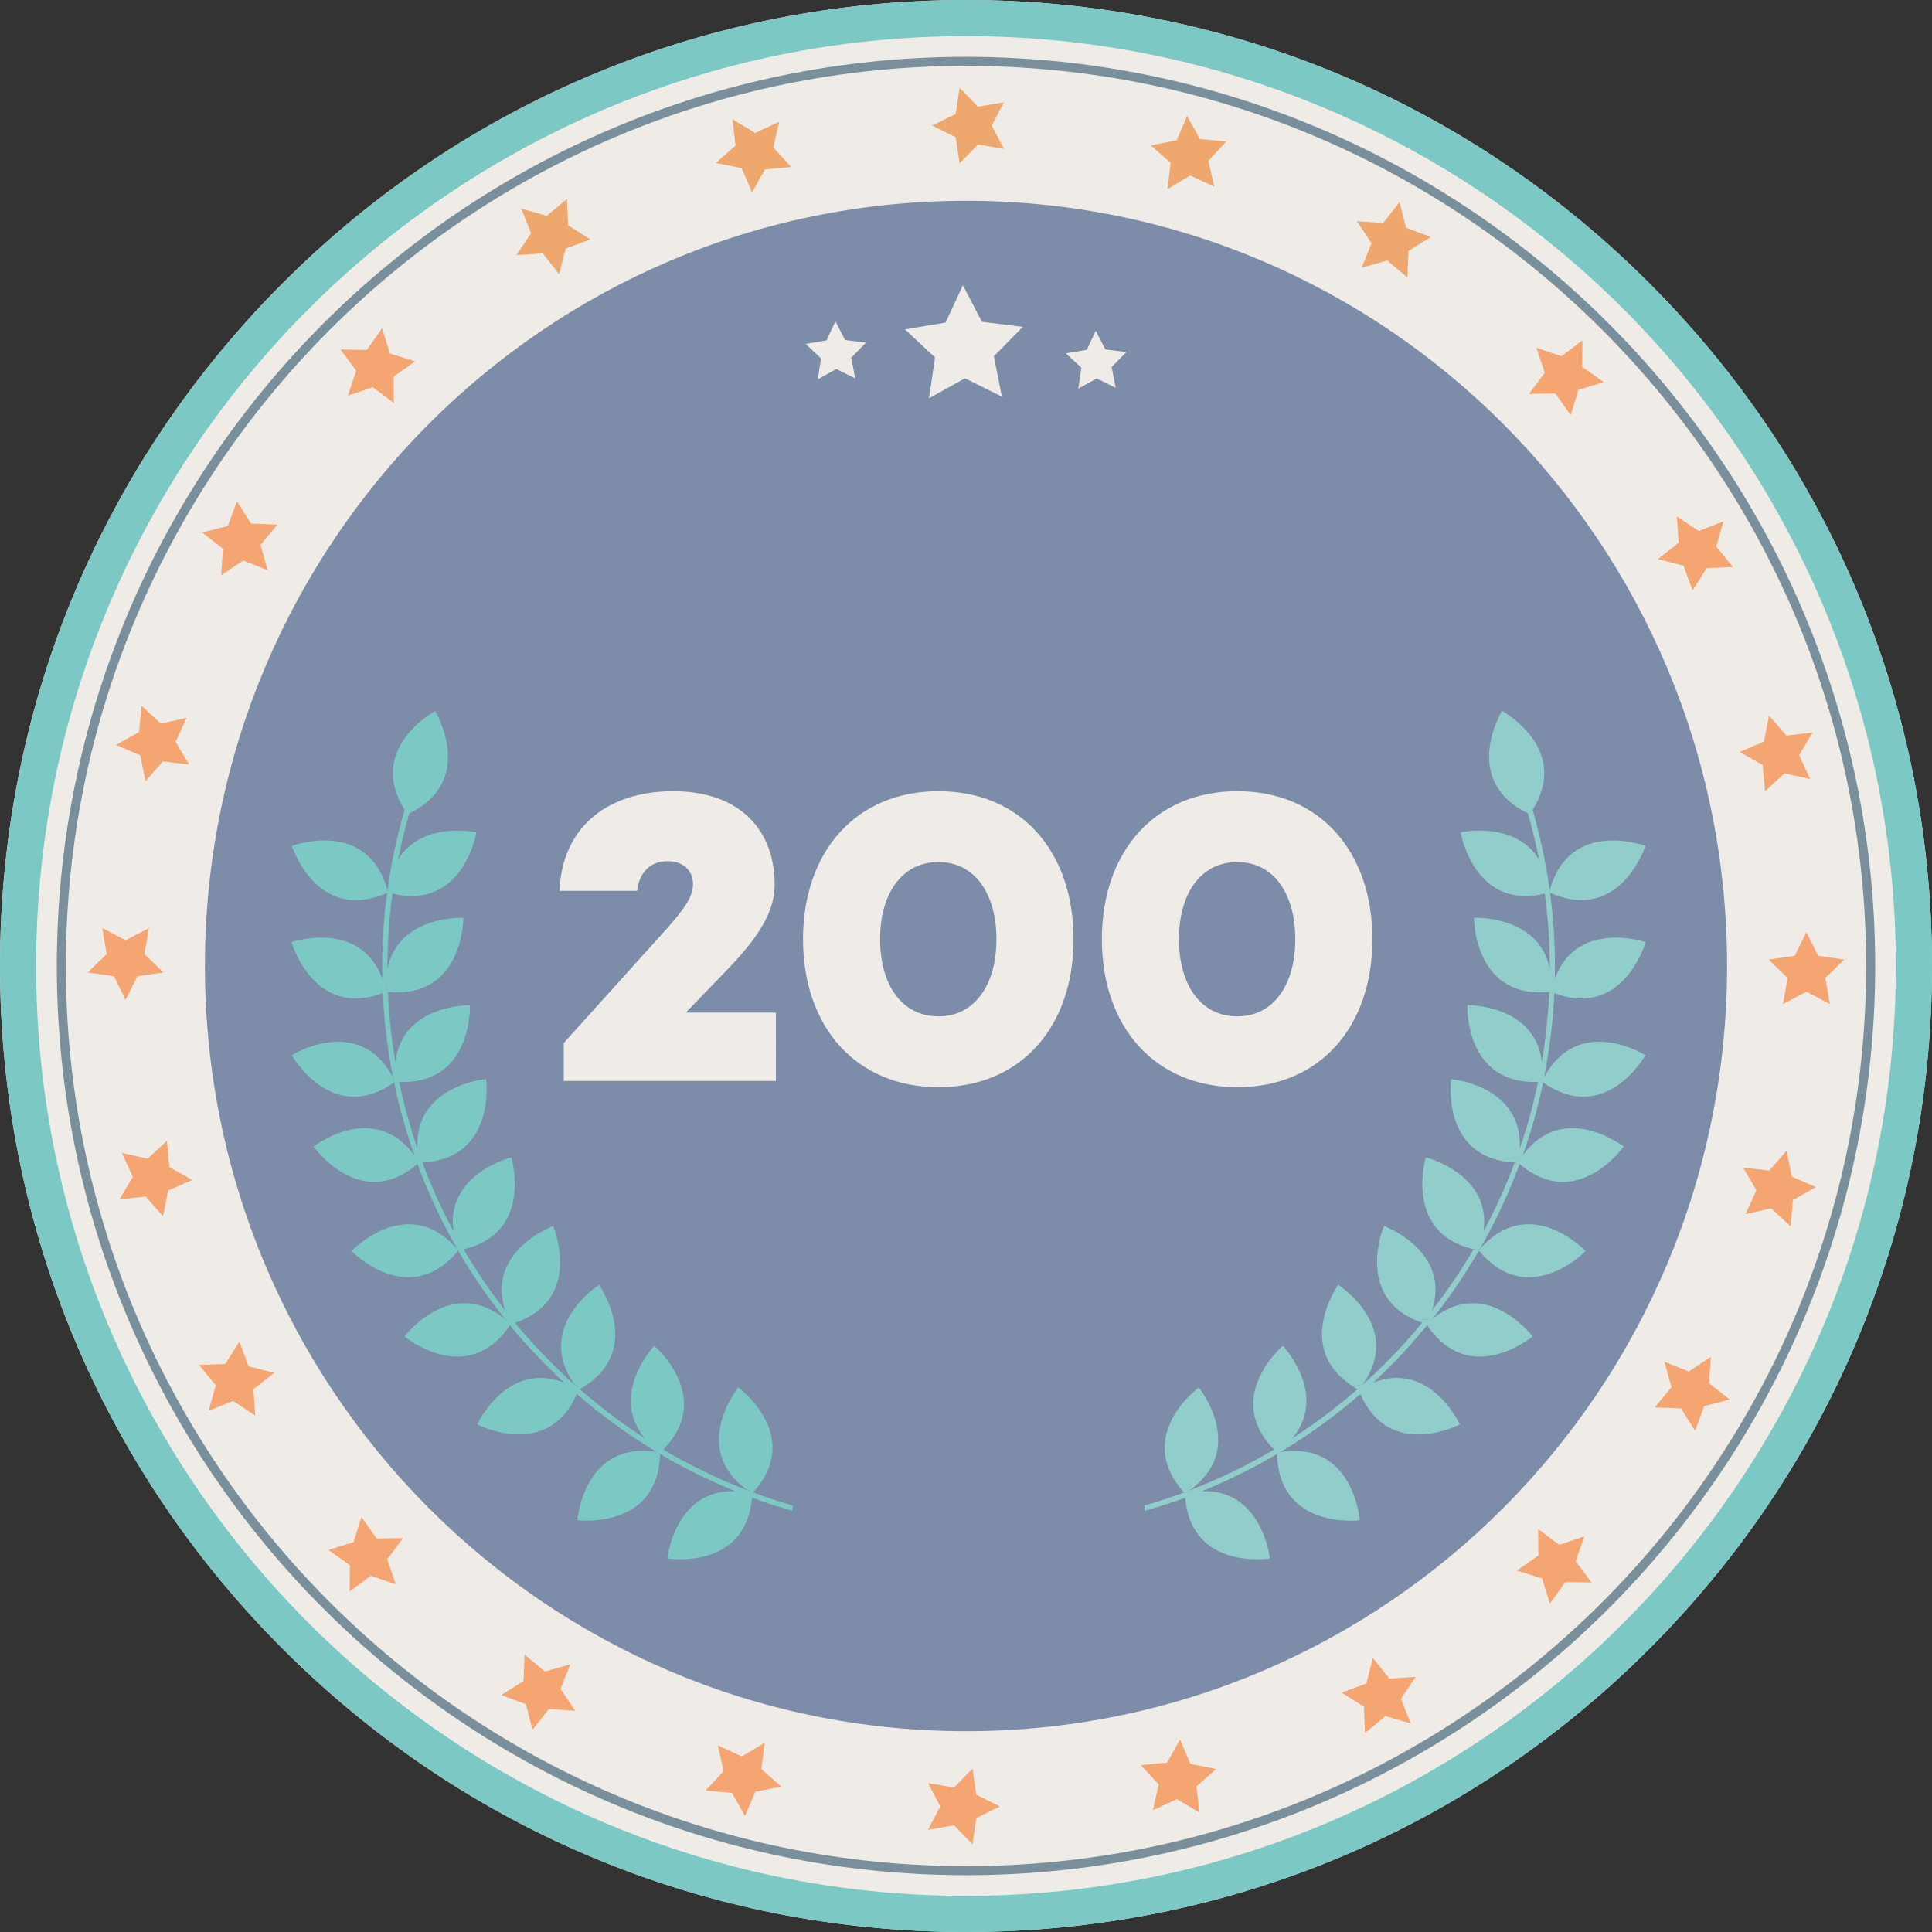 <svg xmlns="http://www.w3.org/2000/svg" viewBox="0 0 1000 1000">
  <rect x="0" y="0" width="1000" height="1000" fill="#333333" stroke="none"/>
  <defs>
    <style>
      .cls-1 {
        fill: #efebe6;
      }

      .cls-2 {
        fill: #7cc8c5;
      }

      .cls-3 {
        fill: #79909c;
      }

      .cls-4 {
        fill: #f5a571;
      }

      .cls-5 {
        fill: #eea76d;
      }

      .cls-6 {
        fill: #484543;
      }

      .cls-7 {
        fill: #7d8ca9;
      }

      .cls-8 {
        fill: #91cecb;
      }
    </style>
  </defs>
  <title>exercise_total_200</title>
  <g id="Ebene_11" data-name="Ebene 11">
    <g>
      <path class="cls-1" d="M853.55,146.45C759.12,52,633.55,0,500,0S240.88,52,146.45,146.45,0,366.45,0,500,52,759.12,146.45,853.55,366.44,1000,500,1000s259.12-52,353.55-146.45S1000,633.55,1000,500,948,240.88,853.55,146.45Z"/>
      <g>
        <path class="cls-2" d="M853.55,146.45C759.12,52,633.55,0,500,0S240.88,52,146.45,146.45,0,366.45,0,500,52,759.12,146.45,853.55,366.44,1000,500,1000s259.12-52,353.55-146.45S1000,633.55,1000,500,948,240.88,853.55,146.45ZM500,981.3C234.61,981.3,18.7,765.39,18.7,500S234.61,18.7,500,18.7,981.3,234.61,981.3,500,765.39,981.3,500,981.3Z"/>
        <path class="cls-3" d="M500,29.41C240.52,29.41,29.41,240.52,29.41,500S240.52,970.59,500,970.59,970.59,759.48,970.59,500,759.48,29.41,500,29.41Zm0,936.5c-256.9,0-465.91-209-465.91-465.91S243.1,34.09,500,34.09,965.91,243.1,965.91,500,756.9,965.91,500,965.91Z"/>
        <polygon class="cls-4" points="954.56 496.67 941.05 494.7 935 482.46 928.96 494.7 915.45 496.67 925.23 506.2 922.92 519.66 935 513.3 947.09 519.66 944.78 506.2 954.56 496.67"/>
        <polygon class="cls-4" points="913.6 409.53 923.63 400.26 936.95 403.27 931.23 390.87 938.21 379.13 924.65 380.73 915.64 370.47 912.97 383.86 900.43 389.25 912.34 395.93 913.6 409.53"/>
        <polygon class="cls-4" points="892 269.83 879.31 274.89 867.95 267.3 868.84 280.93 858.12 289.39 871.36 292.76 876.09 305.57 883.38 294.02 897.02 293.48 888.29 282.98 892 269.83"/>
        <polygon class="cls-4" points="805.06 203.7 812.95 214.85 817 201.81 830.04 197.76 818.89 189.87 819.07 176.22 808.12 184.38 795.19 180 799.58 192.93 791.41 203.88 805.06 203.7"/>
        <polygon class="cls-5" points="704.84 138.55 717.98 134.84 728.48 143.57 729.02 129.93 740.57 122.64 727.76 117.91 724.39 104.67 715.94 115.39 702.31 114.5 709.89 125.86 704.84 138.55"/>
        <polygon class="cls-5" points="604.31 97.85 616.04 90.87 628.45 96.58 625.44 83.26 634.71 73.23 621.11 71.98 614.43 60.06 609.04 72.61 595.64 75.28 605.91 84.28 604.31 97.85"/>
        <polygon class="cls-5" points="496.67 84.55 506.2 74.77 519.66 77.08 513.3 65 519.66 52.91 506.2 55.22 496.67 45.44 494.7 58.95 482.46 65 494.7 71.04 496.67 84.55"/>
        <polygon class="cls-5" points="383.86 87.03 389.25 99.57 395.93 87.66 409.53 86.41 400.26 76.37 403.27 63.05 390.87 68.77 379.13 61.79 380.73 75.35 370.47 84.36 383.86 87.03"/>
        <polygon class="cls-5" points="280.93 131.16 289.39 141.88 292.76 128.64 305.57 123.91 294.02 116.62 293.48 102.98 282.98 111.71 269.83 108 274.89 120.69 267.3 132.05 280.93 131.16"/>
        <polygon class="cls-4" points="180 204.81 192.93 200.42 203.88 208.59 203.7 194.94 214.85 187.05 201.81 183 197.76 169.96 189.87 181.11 176.22 180.93 184.39 191.88 180 204.81"/>
        <polygon class="cls-4" points="114.5 297.69 125.86 290.11 138.55 295.16 134.84 282.02 143.57 271.52 129.93 270.98 122.64 259.43 117.91 272.24 104.67 275.61 115.39 284.06 114.5 297.69"/>
        <polygon class="cls-4" points="75.28 404.36 84.28 394.09 97.85 395.69 90.87 383.95 96.58 371.55 83.26 374.56 73.23 365.29 71.98 378.89 60.06 385.57 72.61 390.96 75.28 404.36"/>
        <polygon class="cls-4" points="71.04 505.3 84.55 503.33 74.77 493.8 77.08 480.34 65 486.69 52.91 480.34 55.22 493.8 45.44 503.33 58.95 505.3 65 517.54 71.04 505.3"/>
        <polygon class="cls-4" points="86.41 590.47 76.37 599.74 63.05 596.73 68.77 609.13 61.79 620.87 75.35 619.27 84.36 629.53 87.03 616.14 99.57 610.75 87.66 604.07 86.41 590.47"/>
        <polygon class="cls-4" points="128.65 707.24 123.91 694.43 116.62 705.98 102.98 706.52 111.71 717.02 108 730.17 120.69 725.11 132.05 732.7 131.16 719.07 141.88 710.61 128.65 707.24"/>
        <polygon class="cls-4" points="194.94 796.3 187.05 785.15 183 798.19 169.96 802.24 181.11 810.13 180.93 823.78 191.88 815.61 204.81 820 200.42 807.07 208.59 796.12 194.94 796.3"/>
        <polygon class="cls-4" points="295.16 861.45 282.02 865.16 271.52 856.43 270.98 870.07 259.43 877.36 272.24 882.09 275.61 895.33 284.06 884.61 297.69 885.5 290.11 874.14 295.16 861.45"/>
        <polygon class="cls-4" points="395.69 902.15 383.95 909.13 371.55 903.42 374.56 916.74 365.29 926.77 378.89 928.02 385.57 939.94 390.96 927.39 404.36 924.72 394.09 915.72 395.69 902.15"/>
        <polygon class="cls-4" points="503.33 915.45 493.8 925.23 480.34 922.92 486.7 935 480.34 947.09 493.8 944.78 503.33 954.56 505.3 941.05 517.54 935 505.3 928.96 503.33 915.45"/>
        <polygon class="cls-4" points="616.14 912.97 610.75 900.43 604.07 912.34 590.47 913.6 599.74 923.63 596.73 936.95 609.13 931.23 620.87 938.21 619.27 924.65 629.53 915.64 616.14 912.97"/>
        <polygon class="cls-4" points="719.07 868.84 710.61 858.12 707.24 871.36 694.43 876.09 705.98 883.38 706.52 897.02 717.02 888.29 730.17 892 725.11 879.31 732.7 867.95 719.07 868.84"/>
        <polygon class="cls-4" points="820 795.19 807.07 799.58 796.12 791.41 796.3 805.06 785.15 812.95 798.19 817 802.24 830.04 810.13 818.89 823.78 819.07 815.61 808.12 820 795.19"/>
        <polygon class="cls-4" points="885.5 702.31 874.14 709.89 861.45 704.84 865.16 717.98 856.43 728.48 870.07 729.02 877.36 740.57 882.1 727.76 895.33 724.39 884.61 715.94 885.5 702.31"/>
        <polygon class="cls-4" points="924.72 595.64 915.72 605.91 902.15 604.31 909.13 616.04 903.42 628.45 916.74 625.44 926.77 634.71 928.02 621.11 939.94 614.43 927.39 609.03 924.72 595.64"/>
        <rect class="cls-6" x="569.35" y="379.71" width="21.95" height="161.87"/>
        <path class="cls-7" d="M500,103.93c-217.56,0-393.93,177.32-393.93,396.07S282.44,896.07,500,896.07,893.93,718.75,893.93,500,717.56,103.93,500,103.93Zm-57.33,91.93L432.88,191l-9.56,5.29,1.62-10.81L417,178l10.78-1.81,4.63-9.9,5,9.7,10.85,1.34-7.66,7.79Zm75.92,9.48-19.09-9.52-18.67,10.33,3.16-21.1L468.4,170.49l21-3.52,9-19.32,9.85,18.92,21.17,2.62-15,15.21Zm58.88-4.59-9.79-4.88-9.56,5.29,1.62-10.81-8-7.46,10.78-1.81,4.63-9.9,5,9.7,10.85,1.34L575.39,190Z"/>
        <g>
          <path class="cls-8" d="M804.78,506.52c11.55-30.88,47-18.88,47-18.88s-11.32,39.78-47.28,26.43A285,285,0,0,1,800.6,550l-2.56-.4a287.77,287.77,0,0,0,3.82-36.18Z"/>
          <path class="cls-8" d="M802.13,460.85c10.33-37.71,49.53-23,49.53-23s-12.95,40.27-49.35,24.27Z"/>
          <path class="cls-8" d="M799.2,557.62c17.85-33.12,52.5-11.46,52.5-11.46s-20.63,36.77-53,14.11c-1.25,6.07-2.69,12.14-4.35,18.16-.77,2.79-1.58,5.57-2.43,8.32l-2.47-.77c2.6-8.54,4.85-17.21,6.65-26-38.16,1.49-36.63-39.73-36.63-39.73s35-.45,38.61,29.35l2.56.4C800.19,552.59,799.7,555.1,799.2,557.62Z"/>
          <path class="cls-8" d="M788.19,598c21-28.68,52.19-4.59,52.19-4.59s-24,34.3-53.85,9.08l-2.52-.81a43,43,0,0,1-7.68-1Z"/>
          <path class="cls-8" d="M802.31,462.15a281.73,281.73,0,0,1,2.51,39.38h-2.69a283.82,283.82,0,0,0-2.57-39c-36.81,8.72-43.5-31.73-43.5-31.73s28.36-6.12,40.58,14.2c-.4-2-.81-4-1.26-6l2.75-.59c1.61,7.42,3,14.92,4,22.43Z"/>
          <path class="cls-8" d="M804.82,501.53c0,1.66,0,3.32,0,5l-2.92,6.92c-39.15,3.64-39-38.39-39-38.39s33.76-1.52,39.29,26.48Z"/>
          <path class="cls-8" d="M798.13,438.42l-2.75.59c-1.34-6-2.83-12.09-4.58-18.07-35.19-17.22-13.35-53-13.35-53s35.78,19.5,15.82,51.19Q796,428.71,798.13,438.42Z"/>
          <path class="cls-8" d="M820.69,647.56s-29.53,30.61-55.2-.23a5,5,0,0,1-.45.72l-2.33-1.43,3.23-.09C791.92,617,820.69,647.56,820.69,647.56Z"/>
          <path class="cls-8" d="M789.41,586l2.47.77c-1.17,3.82-2.38,7.55-3.69,11.28l-11.86,2.65c-30.07-6.79-25.22-42.16-25.22-42.16s37.17,3.28,35.51,36C787.61,591.69,788.51,588.86,789.41,586Z"/>
          <path class="cls-8" d="M784,601.71l2.52.81a288.69,288.69,0,0,1-20.59,44l-3.23.09C726.26,638,738,599.06,738,599.06s34,8.5,29.89,38.21A284.25,284.25,0,0,0,784,601.71Z"/>
          <path class="cls-8" d="M793.27,691.74s-32.41,27-54.56-5.8c-1.31,1.58-2.61,3.15-4.05,4.72l-2.11-1.79c1.21-1.4,2.38-2.79,3.55-4.23-1.17-.4-2.29-.85-3.37-1.3l8.58-.59C769.31,660,793.27,691.74,793.27,691.74Z"/>
          <path class="cls-8" d="M762.71,646.62l2.33,1.43a286.67,286.67,0,0,1-23.73,34.7l-8.58.59c-31.37-13.44-16.36-48.77-16.36-48.77s34.79,12.81,24.85,43.73A292.13,292.13,0,0,0,762.71,646.62Z"/>
          <path class="cls-8" d="M755.61,737.27s-36.37,19-51.47-15.77l-3,2.65a295.31,295.31,0,0,1-30.61,22.61L669,744.37A294.4,294.4,0,0,0,699.24,722c1.13-1,2.25-1.94,3.42-2.93-.9-.49-1.75-1-2.56-1.52l5.21-.81a295,295,0,0,0,27.24-27.82l2.11,1.79a272.56,272.56,0,0,1-24,25C740.32,704,755.61,737.27,755.61,737.27Z"/>
          <path class="cls-8" d="M692.64,665s33.93,21.67,12.67,51.65l-5.21.81C669.49,697.72,692.64,665,692.64,665Z"/>
          <path class="cls-8" d="M703.83,786.89S662,792.11,661,752.56l1.75-1C700.73,745.63,703.83,786.89,703.83,786.89Z"/>
          <path class="cls-8" d="M664,696.55s23.69,25.17,5,47.82l1.53,2.39c-2.52,1.61-5.08,3.23-7.69,4.76l-1.75,1q-10.65,6.33-21.85,11.68L638,761.77c7.28-3.51,14.43-7.37,21.44-11.51C632.77,723.25,664,696.55,664,696.55Z"/>
          <path class="cls-8" d="M657.31,806.67s-40.63,6.43-43.83-31.46c-6.87,2.52-13.88,4.76-20.94,6.79,0-.9-.14-1.85-.18-2.75,6.88-2,13.75-4.22,20.49-6.74l2.88-1.12c7.55-2.88,14.92-6.07,22.25-9.62l1.21,2.47q-8.41,4.11-17.12,7.6C653.4,770.71,657.31,806.67,657.31,806.67Z"/>
          <path class="cls-8" d="M620.5,718.17s25.53,31.55-4.77,53.22l-2.88,1.12C586.47,743,620.5,718.17,620.5,718.17Z"/>
        </g>
        <g>
          <path class="cls-2" d="M410.33,779.25c-.09.9-.13,1.85-.22,2.75-7.06-2-14-4.27-20.9-6.79-3.19,37.89-43.83,31.46-43.83,31.46s3.92-36,35.24-34.83q-8.7-3.51-17.12-7.6l1.21-2.47c7.28,3.55,14.74,6.74,22.25,9.62l4.18-.41c-.45.5-.9,1-1.35,1.53C396.58,775,403.41,777.23,410.33,779.25Z"/>
          <path class="cls-2" d="M382.15,718.17s32.9,24,9,52.81l-4.18.41C356.67,749.72,382.15,718.17,382.15,718.17Z"/>
          <path class="cls-2" d="M364.71,761.77l-1.21,2.47q-11.19-5.32-21.85-11.68l-1.75-1q-12-7.21-23.28-15.55l1.66-2.25c5.08,3.73,10.2,7.29,15.46,10.66-18.74-22.66,4.9-47.83,4.9-47.83s31.29,26.7,4.63,53.71C350.28,754.4,357.43,758.26,364.71,761.77Z"/>
          <path class="cls-2" d="M339.9,751.52l1.75,1c-1,39.55-42.79,34.34-42.79,34.34S302,745.63,339.9,751.52Z"/>
          <path class="cls-2" d="M318.28,733.72,316.62,736c-5.13-3.77-10.16-7.73-15-11.82-1-.9-2.07-1.75-3.06-2.65C283.45,756.24,247,737.27,247,737.27s15.33-33.26,45-21.57c-1.62-1.53-3.24-3-4.86-4.63l1.94-2c2.69,2.6,5.44,5.12,8.22,7.64L300,719c1.13,1,2.25,2,3.42,2.92C308.26,726,313.25,730,318.28,733.72Z"/>
          <path class="cls-2" d="M310.06,665.05s24.36,34.42-10,54l-2.65-2.34C276.12,686.71,310.06,665.05,310.06,665.05Z"/>
          <path class="cls-2" d="M289.16,709.05l-1.94,2A287.66,287.66,0,0,1,263.94,686l-2.56-3.2c-.72-.94-1.48-1.84-2.11-2.78l2.15-1.67c-9.88-30.92,24.86-43.73,24.86-43.73s16.09,37.76-19.73,50.07A294.91,294.91,0,0,0,289.16,709.05Z"/>
          <path class="cls-2" d="M264.62,599.06s11.77,39-24.64,47.56a292.14,292.14,0,0,0,21.44,31.68L259.27,680a278,278,0,0,1-22.07-32.63l-.45-.81a284.09,284.09,0,0,1-17-34.75l2.47-1a279,279,0,0,0,12.5,26.48C230.64,607.56,264.62,599.06,264.62,599.06Z"/>
          <path class="cls-2" d="M261.38,682.75l2.56,3.2c-22.16,32.76-54.56,5.79-54.56,5.79S233.33,660,261.38,682.75Z"/>
          <path class="cls-2" d="M251.58,558.52s5.57,41.13-32.9,43.2c1.12,3,2.29,6.06,3.55,9.07l-2.47,1c-1.3-3-2.47-6.15-3.64-9.26L214.5,598c-2.25-6.43-4.32-13-6.11-19.6-1.67-6-3.1-12.09-4.36-18.16l2.56-.27a297.25,297.25,0,0,0,9.48,34.52C214.41,561.8,251.58,558.52,251.58,558.52Z"/>
          <path class="cls-2" d="M243.27,520.27s1.48,41.22-36.68,39.73l-2.56.27-.59-2.65c-1.71-8.54-3-17.08-3.91-25.71l2.61-.31c.67,6.07,1.48,12,2.52,18C208.21,519.82,243.27,520.27,243.27,520.27Z"/>
          <path class="cls-2" d="M200.52,501.53c5.57-28,39.33-26.47,39.33-26.47s.13,42-39.06,38.38l-2.88-6.92c0-1.67,0-3.28,0-5Z"/>
          <path class="cls-2" d="M206.05,445c12.23-20.32,40.54-14.2,40.54-14.2s-6.65,40.45-43.46,31.73a292,292,0,0,0-2.61,39h-2.65a287.67,287.67,0,0,1,2.47-39.37l.23-1.31A269,269,0,0,1,206,432.31l2.7.67C207.71,437,206.86,441,206.05,445Z"/>
          <path class="cls-2" d="M236.75,646.53l.45.81c-25.67,30.83-55.24.22-55.24.22S210.77,617,236.75,646.53Z"/>
          <path class="cls-2" d="M225.2,368s21.84,35.77-13.35,53c-1.13,4-2.2,8-3.19,12l-2.7-.67c1-4.4,2.2-8.81,3.46-13.17C189.46,387.45,225.2,368,225.2,368Z"/>
          <path class="cls-2" d="M214.5,598l1.62,4.49c-29.85,25.22-53.8-9.08-53.8-9.08S193.46,569.31,214.5,598Z"/>
          <path class="cls-2" d="M203.44,557.62l.59,2.65c-32.45,22.66-53-14.11-53-14.11S185.64,524.5,203.44,557.62Z"/>
          <path class="cls-2" d="M202.14,531.6l-2.61.31c-.67-5.93-1.12-11.91-1.39-17.89-35.91,13.4-47.24-26.38-47.24-26.38s35.46-12,47,18.88l2.88,6.92C201.06,519.51,201.51,525.58,202.14,531.6Z"/>
          <path class="cls-2" d="M200.57,460.85l-.23,1.31c-36.41,16-49.3-24.32-49.3-24.32S190.23,423.14,200.57,460.85Z"/>
        </g>
      </g>
      <g>
        <path class="cls-1" d="M401.62,559.49H291.8V539.85l53.29-59.12c8.63-9.92,13.6-16.18,13.6-23.08,0-6.26-4.1-11.87-13.17-11.87-9.49,0-14.67,6.26-15.75,15.32H289.64c1.08-31.72,23.52-51.57,58.9-51.57,33.88,0,52.43,19.63,52.43,48.33,0,12.73-6.68,25.24-23.08,42.51L355,524.1h46.6Z"/>
        <path class="cls-1" d="M555.67,486.13c0,45.31-27.19,76.59-69.91,76.59s-70.12-31.28-70.12-76.59,27.4-76.6,70.12-76.6S555.67,440.82,555.67,486.13Zm-39.92,0c0-23.3-11-39.92-30-39.92-19.2,0-30.21,16.62-30.21,39.92s11,39.92,30.21,39.92C504.75,526.05,515.75,509.43,515.75,486.13Z"/>
        <path class="cls-1" d="M710.36,486.13c0,45.31-27.19,76.59-69.91,76.59s-70.12-31.28-70.12-76.59,27.4-76.6,70.12-76.6S710.36,440.82,710.36,486.13Zm-39.92,0c0-23.3-11-39.92-30-39.92-19.2,0-30.21,16.62-30.21,39.92s11,39.92,30.21,39.92C659.44,526.05,670.44,509.43,670.44,486.13Z"/>
      </g>
    </g>
  </g>
</svg>
